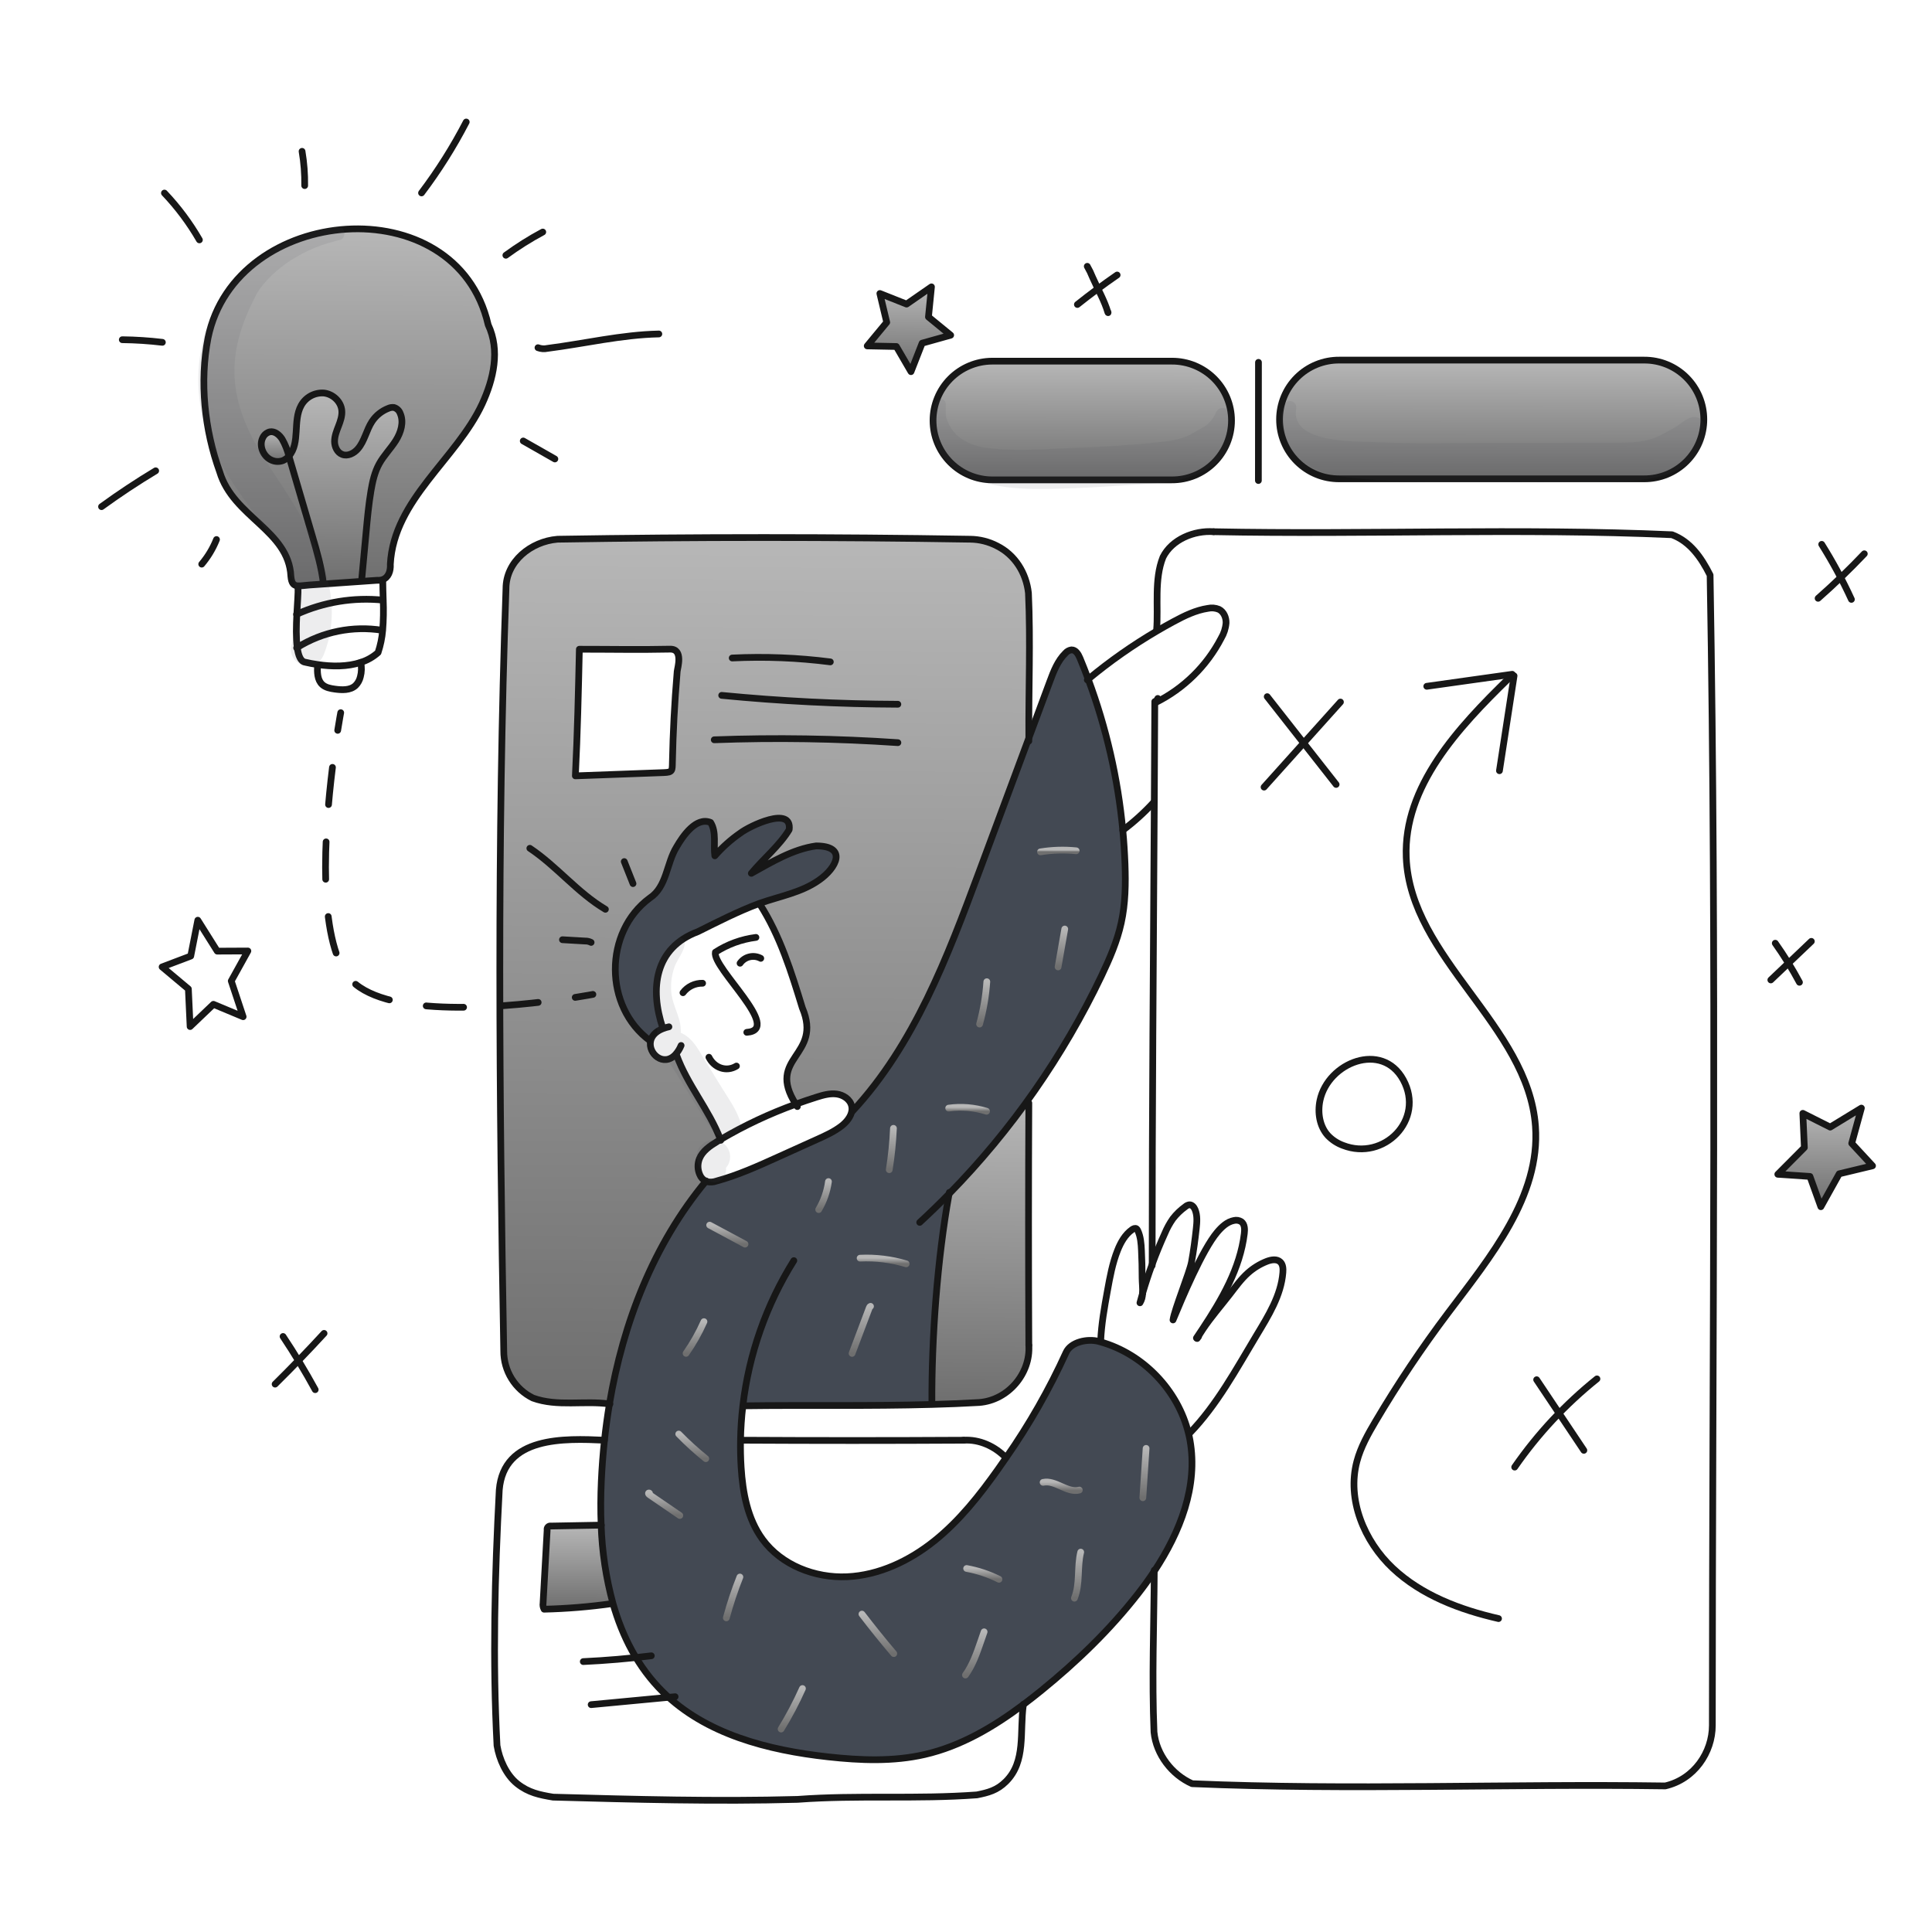 <svg width="960" height="960" viewBox="0 0 960 960" fill="none" xmlns="http://www.w3.org/2000/svg">
<g clip-path="url(#clip0_38_4061)">
<path d="M816.96 178.936C820.847 178.913 824.701 179.66 828.299 181.132C831.897 182.604 835.168 184.772 837.925 187.513C840.682 190.254 842.87 193.513 844.363 197.102C845.856 200.692 846.624 204.541 846.624 208.429C846.624 212.316 845.856 216.165 844.363 219.755C842.87 223.344 840.682 226.603 837.925 229.344C835.168 232.085 831.897 234.254 828.299 235.726C824.701 237.198 820.847 237.944 816.96 237.921H665.465C661.577 237.944 657.723 237.198 654.125 235.726C650.527 234.254 647.256 232.085 644.499 229.344C641.742 226.603 639.554 223.344 638.061 219.755C636.568 216.165 635.8 212.316 635.8 208.429C635.8 204.541 636.568 200.692 638.061 197.102C639.554 193.513 641.742 190.254 644.499 187.513C647.256 184.772 650.527 182.604 654.125 181.132C657.723 179.66 661.577 178.913 665.465 178.936H816.96Z" fill="url(#paint0_linear_38_4061)"/>
<path d="M582.268 179.46C586.156 179.438 590.009 180.184 593.607 181.656C597.205 183.128 600.477 185.297 603.234 188.038C605.991 190.779 608.179 194.037 609.672 197.627C611.164 201.216 611.933 205.065 611.933 208.953C611.933 212.84 611.164 216.69 609.672 220.279C608.179 223.869 605.991 227.127 603.234 229.868C600.477 232.609 597.205 234.778 593.607 236.25C590.009 237.722 586.156 238.468 582.268 238.445H492.944C485.152 238.4 477.695 235.273 472.201 229.747C466.707 224.221 463.623 216.745 463.623 208.953C463.623 201.161 466.707 193.685 472.201 188.159C477.695 182.633 485.152 179.506 492.944 179.46H582.268Z" fill="url(#paint1_linear_38_4061)"/>
<path d="M540.731 337.484C549.718 361.649 555.495 386.889 557.912 412.558C558.446 418.129 558.803 423.722 559.012 429.315C559.368 439.12 559.235 449.036 557.118 458.615C555.112 467.751 551.357 476.409 547.335 484.854C528.22 524.892 502.631 561.502 471.6 593.211C465.751 625.511 462.887 664.831 463.054 697.554L463.065 697.866C431.891 698.746 400.705 698.122 369.485 698.546L369.129 698.501C368.462 704.195 368.076 709.907 367.97 715.637C367.892 720.127 367.992 724.614 368.27 729.097C369.061 741.687 371.445 754.697 378.899 764.873C388.314 777.742 404.96 784.193 420.882 783.48C436.804 782.767 451.945 775.547 464.382 765.58C476.819 755.613 486.811 742.929 496.036 729.926C497.351 728.077 498.643 726.226 499.913 724.355C511.421 707.875 521.398 690.376 529.718 672.078C532.069 666.819 540.347 665.059 545.918 666.529C546.23 666.607 546.531 666.696 546.831 666.786C568.09 672.735 585.431 690.886 590.585 712.311C590.875 713.425 591.109 714.55 591.31 715.687C595.365 738.438 586.496 761.168 573.55 780.744C570.95 784.655 568.213 788.444 565.371 792.075C551.422 809.924 535.01 825.768 517.417 840.041C514.498 842.403 511.534 844.731 508.517 846.993C493.654 858.135 477.476 867.672 459.471 871.806C443.816 875.406 427.494 874.736 411.516 872.976C381.667 869.689 350.616 861.756 329.29 840.609C317.045 828.464 309.246 813.245 304.566 796.699C301.119 784.015 299.156 770.973 298.717 757.836C298.417 750.561 298.472 743.296 298.795 736.154C299.107 729.324 299.619 722.472 300.366 715.642C301.012 709.615 301.836 703.606 302.839 697.615C309.647 657.237 324.739 618.308 350.739 586.966C350.873 587.041 351.014 587.101 351.162 587.144C352.794 587.529 354.503 587.424 356.076 586.844C366.627 583.969 376.632 579.444 386.593 574.933C393.133 571.981 399.666 569.029 406.193 566.076C410.371 564.193 414.605 562.265 418.215 559.446C420.621 557.563 422.827 554.889 423.262 552.004L423.696 552.059C454.336 519.035 470.748 475.626 486.447 433.399C494.703 411.193 502.962 388.98 511.226 366.76C514.692 357.412 518.165 348.068 521.644 338.727C523.544 333.613 525.555 328.332 529.466 324.521C530.223 323.641 531.278 323.071 532.429 322.921C534.535 322.865 535.839 325.127 536.652 327.066C538.084 330.513 539.443 333.986 540.731 337.484Z" fill="#434953"/>
<path d="M511.216 548.076C511.027 587.708 511.027 627.833 511.216 668.452C512.141 682.412 500.999 695.783 486.516 696.897C478.705 697.342 470.887 697.665 463.062 697.866L463.051 697.554C462.884 664.831 465.751 625.511 471.597 593.211C485.599 578.91 498.515 563.585 510.237 547.362L511.216 548.076Z" fill="url(#paint2_linear_38_4061)"/>
<path d="M486.437 433.393C470.737 475.62 454.326 519.029 423.686 552.053L423.252 551.998C423.387 551.18 423.361 550.343 423.174 549.535C422.416 546.226 419.04 544.035 415.674 543.608C412.308 543.181 408.933 544.142 405.691 545.168C402.237 546.259 398.813 547.421 395.418 548.655C380.444 525.101 408.9 524.979 398.661 500.767C393.225 483 387.631 464.991 377.6 449.348L377.433 448.869C387.382 445.359 398.156 443.51 406.78 437.46C415.838 431.276 421.164 420.346 405.51 420.335C393.945 421.95 383.427 428.368 373.332 433.961C379.171 426.875 387.438 420.09 392.14 412.261C393.64 400.228 372.43 410.423 367.806 413.988C363.158 417.214 358.924 420.999 355.2 425.259C354.442 420.059 356.135 413.494 353.105 408.68C345.93 405.706 339.3 415.41 336.105 420.97C331.159 429.048 331.359 440.67 322.891 446.217C299.95 463.108 300.039 500.378 323.058 517.168L323.292 517.213C321.877 523.497 329.755 530.371 335.66 523.965L336.16 524.21C341.586 539.184 352.294 551.351 358.009 566.237C357.474 566.549 356.94 566.872 356.409 567.195C352.821 569.367 349.078 571.886 347.529 575.785C346.545 578.302 346.597 581.107 347.674 583.585C348.244 585.05 349.335 586.253 350.738 586.961C324.744 618.303 309.647 657.233 302.838 697.611C290.259 695.828 276.978 699.093 264.8 694.669C260.438 692.516 256.767 689.181 254.206 685.044C251.646 680.907 250.298 676.134 250.316 671.269C248.087 545.369 246.973 418.35 251.43 292.448C251.43 279.078 263.686 269.048 277.056 267.936C345.021 266.822 414.1 266.822 482.065 267.936C486.723 267.985 491.303 269.13 495.435 271.279C504.349 275.735 509.92 284.649 511.035 294.679C512.127 318.69 511.079 342.701 511.224 366.756C502.952 388.972 494.69 411.184 486.437 433.393ZM336.491 333.618C336.635 332.003 339.699 322.398 332.925 322.554C317.917 322.889 302.898 322.588 287.879 322.599C287.411 343.579 286.943 364.559 285.896 385.517C300.536 384.984 315.18 384.445 329.828 383.901C334.228 383.745 334.028 382.965 334.117 378.701C334.184 375.024 334.296 371.347 334.429 367.67C334.696 360.306 335.079 352.953 335.577 345.61C335.855 341.608 336.16 337.611 336.491 333.618Z" fill="url(#paint3_linear_38_4061)"/>
<path d="M405.515 420.335C421.169 420.346 415.842 431.276 406.785 437.46C398.161 443.51 387.385 445.36 377.438 448.869C377.349 448.902 377.27 448.925 377.18 448.958C366.729 452.858 356.78 457.972 346.797 462.93C325.282 470.952 322.753 491.275 329.36 510.918L329.428 511.096C325.673 512.555 323.822 514.851 323.287 517.213L323.054 517.168C300.035 500.377 299.945 463.108 322.886 446.217C331.354 440.668 331.155 429.048 336.102 420.97C339.302 415.41 345.929 405.706 353.102 408.68C356.133 413.494 354.439 420.056 355.197 425.259C358.922 420.997 363.158 417.211 367.809 413.984C372.433 410.418 393.647 400.224 392.143 412.257C387.443 420.09 379.173 426.875 373.335 433.957C383.431 428.368 393.95 421.95 405.515 420.335Z" fill="#434953"/>
<path d="M304.558 796.694L304.146 796.816C292.95 798.407 281.67 799.337 270.364 799.602C269.864 798.696 269.683 797.648 269.851 796.627C270.531 784.494 271.207 772.36 271.879 760.227C271.82 759.962 271.828 759.687 271.903 759.426C271.978 759.165 272.117 758.927 272.308 758.734C272.499 758.541 272.735 758.399 272.995 758.321C273.255 758.243 273.531 758.232 273.796 758.288C282.096 758.143 290.401 757.991 298.709 757.831C299.148 770.968 301.111 784.01 304.558 796.694V796.694Z" fill="url(#paint4_linear_38_4061)"/>
<path d="M242.576 161.4C248.576 174.169 245.228 188.408 239.576 200.686C226.785 228.206 195.688 248.117 193.95 280.339C194.173 283.804 192.981 286.991 190.106 288.016C189.258 288.303 188.359 288.412 187.466 288.339L179.778 288.874L179.722 288.027C180.456 280.15 181.187 272.273 181.917 264.395C182.552 257.521 183.187 250.635 184.335 243.827C185.126 239.215 186.162 234.568 188.424 230.468C190.724 226.312 194.151 222.903 196.68 218.892C199.209 214.881 200.78 209.745 198.853 205.41C198.606 204.708 198.193 204.075 197.65 203.565C197.107 203.055 196.45 202.683 195.733 202.48C194.786 202.364 193.825 202.515 192.959 202.915C189.671 204.184 186.854 206.437 184.892 209.366C182.029 213.678 181.182 219.204 177.772 223.092C175.867 225.276 172.781 226.847 170.062 225.811C167.578 224.875 166.252 222.011 166.241 219.349C166.23 216.687 167.266 214.157 168.213 211.672C169.16 209.187 170.085 206.58 169.828 203.928C169.405 199.438 165.338 195.717 160.848 195.282C158.592 195.141 156.343 195.644 154.362 196.733C152.382 197.823 150.752 199.452 149.662 201.433C145.372 209.109 149.327 220.062 143.556 226.633C142.83 223.674 141.693 220.832 140.18 218.187C138.821 216.059 136.514 214.098 134.03 214.587C133.281 214.781 132.584 215.139 131.988 215.634C131.393 216.129 130.915 216.749 130.587 217.451C128.515 221.462 130.81 226.921 134.966 228.67C136.736 229.455 138.741 229.523 140.559 228.86C141.676 228.392 142.668 227.671 143.459 226.754C143.492 226.71 143.526 226.676 143.559 226.632C143.57 226.676 143.581 226.71 143.592 226.754C147.459 239.954 151.333 253.165 155.213 266.386C157.513 274.218 159.804 282.086 160.713 290.186V290.198C158.407 290.354 156.101 290.521 153.794 290.677C151.41 290.844 149.516 291.189 148.079 291.111C145.995 291 144.859 290.019 144.535 286.343C143.444 263.558 115.868 256.95 109.16 234.443C101.606 213.563 99.099 189.731 103.366 167.904C116.919 101.579 226.788 92.331 242.576 161.4Z" fill="url(#paint5_linear_38_4061)"/>
<path d="M198.856 205.409C200.783 209.743 199.201 214.88 196.683 218.891C194.165 222.902 190.722 226.311 188.427 230.467C186.165 234.567 185.127 239.214 184.338 243.826C183.19 250.634 182.555 257.52 181.92 264.394C181.187 272.271 180.455 280.149 179.725 288.026L179.781 288.873C173.431 289.318 167.076 289.759 160.717 290.198V290.187C159.804 282.087 157.509 274.221 155.217 266.387C151.341 253.173 147.467 239.963 143.596 226.756C143.585 226.711 143.574 226.678 143.563 226.633C149.334 220.06 145.379 209.107 149.669 201.433C150.759 199.452 152.389 197.822 154.369 196.733C156.35 195.644 158.6 195.141 160.855 195.282C165.345 195.717 169.412 199.438 169.835 203.928C170.092 206.58 169.178 209.187 168.22 211.672C167.262 214.157 166.237 216.697 166.248 219.349C166.259 222.001 167.585 224.875 170.069 225.811C172.788 226.847 175.874 225.276 177.779 223.092C181.189 219.204 182.036 213.677 184.899 209.366C186.861 206.437 189.678 204.184 192.966 202.915C193.833 202.515 194.793 202.364 195.74 202.48C196.456 202.684 197.113 203.056 197.655 203.566C198.197 204.075 198.609 204.707 198.856 205.409V205.409Z" fill="url(#paint6_linear_38_4061)"/>
<path d="M143.559 226.635C143.526 226.68 143.492 226.713 143.459 226.758C142.668 227.674 141.676 228.395 140.559 228.864C138.741 229.527 136.736 229.459 134.966 228.674C130.81 226.925 128.515 221.466 130.587 217.455C130.915 216.753 131.393 216.132 131.988 215.637C132.584 215.142 133.281 214.785 134.03 214.591C136.514 214.101 138.821 216.062 140.18 218.191C141.694 220.834 142.831 223.676 143.559 226.635V226.635Z" fill="url(#paint7_linear_38_4061)"/>
<path d="M371.075 512.957C389.202 511.675 353.805 480.935 355.465 473.147C361.545 469.21 368.435 466.697 375.621 465.793" stroke="#171717" stroke-width="3.343" stroke-linecap="round" stroke-linejoin="round"/>
<path d="M339.365 493.28C340.502 491.777 341.98 490.565 343.677 489.746C345.374 488.926 347.241 488.522 349.125 488.567" stroke="#171717" stroke-width="3.343" stroke-linecap="round" stroke-linejoin="round"/>
<path d="M367.732 478.629C368.854 477.034 370.521 475.906 372.418 475.458C374.316 475.01 376.312 475.274 378.027 476.2" stroke="#171717" stroke-width="3.343" stroke-linecap="round" stroke-linejoin="round"/>
<path d="M365.938 529.714C360.902 532.8 354.874 530.605 352.256 525.335" stroke="#171717" stroke-width="3.343" stroke-linecap="round" stroke-linejoin="round"/>
<path d="M332.379 510.216C331.374 510.434 330.387 510.728 329.427 511.096C325.672 512.555 323.822 514.851 323.287 517.213C321.872 523.497 329.75 530.371 335.655 523.965C336.829 522.639 337.771 521.125 338.44 519.486" stroke="#171717" stroke-width="3.343" stroke-linecap="round" stroke-linejoin="round"/>
<path d="M396.201 549.848C395.923 549.448 395.667 549.048 395.422 548.656C380.447 525.102 408.903 524.98 398.664 500.768C393.226 483.001 387.632 464.992 377.601 449.349" stroke="#171717" stroke-width="3.343" stroke-linecap="round" stroke-linejoin="round"/>
<path d="M323.054 517.168C300.036 500.378 299.946 463.108 322.887 446.217C331.355 440.669 331.155 429.048 336.102 420.97C339.302 415.41 345.929 405.706 353.102 408.68C356.133 413.494 354.439 420.056 355.197 425.259C358.922 420.997 363.158 417.21 367.809 413.984C372.433 410.419 393.647 400.224 392.143 412.257C387.443 420.09 379.174 426.875 373.335 433.957C383.43 428.364 393.948 421.946 405.513 420.331C421.167 420.342 415.841 431.272 406.783 437.456C398.159 443.506 387.383 445.356 377.436 448.865C377.347 448.898 377.269 448.921 377.179 448.954C366.728 452.854 356.779 457.968 346.796 462.926C325.281 470.948 322.752 491.271 329.359 510.914" stroke="#171717" stroke-width="3.343" stroke-linecap="round" stroke-linejoin="round"/>
<path d="M358.15 566.6C358.106 566.478 358.061 566.355 358.005 566.233C352.29 551.347 341.582 539.18 336.156 524.206" stroke="#171717" stroke-width="3.343" stroke-linecap="round" stroke-linejoin="round"/>
<path d="M358.005 566.237C357.471 566.549 356.936 566.872 356.405 567.195C352.817 569.368 349.074 571.886 347.525 575.785C346.54 578.302 346.592 581.106 347.67 583.585C348.24 585.049 349.331 586.252 350.734 586.961C350.868 587.036 351.009 587.096 351.157 587.139C352.789 587.523 354.498 587.419 356.071 586.839C366.622 583.964 376.627 579.439 386.588 574.928C393.128 571.976 399.661 569.023 406.188 566.071C410.366 564.188 414.6 562.26 418.21 559.441C420.616 557.558 422.822 554.884 423.257 551.998C423.391 551.18 423.365 550.344 423.179 549.536C422.421 546.227 419.045 544.036 415.679 543.609C412.313 543.182 408.939 544.143 405.696 545.169C402.242 546.26 398.818 547.422 395.424 548.656C382.431 553.339 369.903 559.224 358.005 566.237V566.237Z" stroke="#171717" stroke-width="3.343" stroke-linecap="round" stroke-linejoin="round"/>
<path d="M350.863 586.793L350.73 586.961C324.736 618.302 309.639 657.232 302.83 697.61C301.83 703.593 301.006 709.602 300.357 715.637C299.61 722.467 299.098 729.319 298.786 736.149C298.463 743.291 298.407 750.556 298.708 757.831C299.147 770.968 301.11 784.01 304.557 796.694C309.237 813.239 317.036 828.459 329.281 840.604C350.606 861.751 381.658 869.684 411.507 872.971C427.485 874.731 443.807 875.4 459.462 871.801C477.462 867.667 493.645 858.13 508.508 846.988C511.527 844.726 514.491 842.398 517.408 840.035C535.001 825.763 551.413 809.919 565.362 792.07C568.204 788.438 570.945 784.65 573.541 780.739C586.487 761.163 595.356 738.433 591.301 715.682C591.101 714.545 590.866 713.42 590.576 712.306C585.418 690.88 568.076 672.73 546.822 666.78C546.522 666.691 546.222 666.602 545.909 666.524C540.338 665.053 532.06 666.814 529.709 672.073C521.389 690.371 511.413 707.87 499.904 724.35C498.634 726.222 497.342 728.071 496.027 729.921C486.802 742.921 476.807 755.592 464.373 765.575C451.939 775.558 436.808 782.755 420.873 783.475C404.938 784.195 388.306 777.737 378.891 764.868C371.437 754.695 369.053 741.682 368.262 729.091C367.984 724.612 367.884 720.125 367.962 715.632C368.062 709.905 368.449 704.193 369.121 698.496C372.118 672.882 380.772 648.254 394.457 626.396" stroke="#171717" stroke-width="3.343" stroke-linecap="round" stroke-linejoin="round"/>
<path d="M423.687 552.053C454.327 519.029 470.739 475.62 486.438 433.393C494.694 411.187 502.953 388.974 511.217 366.754C514.683 357.406 518.156 348.062 521.634 338.721C523.534 333.607 525.546 328.326 529.457 324.515C530.213 323.635 531.269 323.065 532.42 322.915C534.526 322.859 535.83 325.121 536.643 327.06C538.079 330.514 539.442 333.99 540.732 337.488C549.719 361.653 555.495 386.893 557.913 412.562C558.447 418.133 558.804 423.726 559.013 429.319C559.369 439.124 559.234 449.04 557.118 458.619C555.112 467.755 551.358 476.412 547.336 484.858C528.22 524.894 502.632 561.503 471.601 593.211C466.867 598.058 461.998 602.786 456.994 607.395" stroke="#171717" stroke-width="3.343" stroke-linecap="round" stroke-linejoin="round"/>
<path d="M471.73 592.487C471.685 592.732 471.641 592.966 471.596 593.211C465.747 625.511 462.883 664.831 463.05 697.554" stroke="#171717" stroke-width="3.343" stroke-linecap="round" stroke-linejoin="round"/>
<path d="M540.285 337.852C540.43 337.729 540.585 337.607 540.731 337.484C551.466 328.567 562.909 320.541 574.948 313.484C577.666 311.879 580.414 310.33 583.192 308.838C588.563 305.938 594.156 303.211 600.184 302.297C602.024 301.893 603.942 302.061 605.684 302.777C608.09 303.969 609.294 306.843 609.227 309.517C609.004 312.198 608.173 314.793 606.798 317.105C599.596 330.946 588.189 342.145 574.219 349.093L575.289 347.054" stroke="#171717" stroke-width="3.343" stroke-linecap="round" stroke-linejoin="round"/>
<path d="M574.714 313.084C575.649 301.363 573.421 287.992 577.878 276.851C582.335 267.937 593.478 263.48 603.036 264.205" stroke="#171717" stroke-width="3.343" stroke-linecap="round" stroke-linejoin="round"/>
<path d="M572.5 628.865V628.23C572.489 553.33 573.113 474.573 573.559 398.73C573.648 382.016 573.73 365.471 573.804 349.093V348.593" stroke="#171717" stroke-width="3.343" stroke-linecap="round" stroke-linejoin="round"/>
<path d="M603.036 264.205C679.268 265.705 755.036 262.366 830.797 265.705C839.71 269.047 845.281 276.847 849.738 285.76C853.08 476.285 850.852 666.81 850.852 857.335C850.852 870.705 841.939 884.075 827.452 887.418C749.46 886.303 670.352 889.646 592.36 886.303C582.332 881.847 574.533 871.819 573.419 860.677C572.319 834.104 573.408 807.531 573.542 780.735V780.222" stroke="#171717" stroke-width="3.343" stroke-linecap="round" stroke-linejoin="round"/>
<path d="M511.216 548.076C511.027 587.708 511.027 627.833 511.216 668.452" stroke="#171717" stroke-width="3.343" stroke-linecap="round" stroke-linejoin="round"/>
<path d="M303.077 697.643L302.832 697.61C290.253 695.827 276.972 699.092 264.794 694.668C260.431 692.515 256.76 689.18 254.2 685.043C251.639 680.906 250.291 676.133 250.31 671.268C248.081 545.368 246.967 418.349 251.424 292.447C251.424 279.077 263.68 269.047 277.05 267.935C345.015 266.821 414.094 266.821 482.059 267.935C486.716 267.984 491.296 269.129 495.429 271.278C504.343 275.734 509.914 284.648 511.029 294.678C512.121 318.689 511.073 342.7 511.218 366.755V368.255" stroke="#171717" stroke-width="3.343" stroke-linecap="round" stroke-linejoin="round"/>
<path d="M511.216 668.452C512.141 682.412 500.999 695.783 486.516 696.897C478.706 697.342 470.888 697.665 463.062 697.866C431.888 698.746 400.702 698.122 369.482 698.546" stroke="#171717" stroke-width="3.343" stroke-linecap="round" stroke-linejoin="round"/>
<path d="M368.167 715.637C405.18 715.837 441.948 715.837 478.872 715.637" stroke="#171717" stroke-width="3.343" stroke-linecap="round" stroke-linejoin="round"/>
<path d="M508.531 846.843C508.52 846.888 508.52 846.943 508.509 846.988C506.593 860.782 509.879 875.199 499.885 885.188C495.428 889.645 490.972 890.759 485.401 891.873C455.318 894.102 426.349 891.873 396.266 894.102C356.156 895.216 314.931 894.102 274.821 892.988C268.136 891.873 262.565 890.759 256.994 886.302C251.423 881.845 248.08 874.046 246.966 867.361C244.738 825.023 245.852 782.684 248.08 740.345C250.309 713.604 280.392 714.719 300.324 715.632" stroke="#171717" stroke-width="3.343" stroke-linecap="round" stroke-linejoin="round"/>
<path d="M478.872 715.637C486.672 715.114 494.392 718.701 499.751 724.237" stroke="#171717" stroke-width="3.343" stroke-linecap="round" stroke-linejoin="round"/>
<path d="M816.96 237.921H665.465C661.577 237.944 657.723 237.198 654.125 235.726C650.527 234.254 647.256 232.085 644.499 229.344C641.742 226.603 639.554 223.344 638.061 219.755C636.568 216.165 635.8 212.316 635.8 208.429C635.8 204.541 636.568 200.692 638.061 197.102C639.554 193.513 641.742 190.254 644.499 187.513C647.256 184.772 650.527 182.604 654.125 181.132C657.723 179.66 661.577 178.913 665.465 178.936H816.96C820.847 178.913 824.701 179.66 828.299 181.132C831.897 182.604 835.168 184.772 837.925 187.513C840.682 190.254 842.87 193.513 844.363 197.102C845.856 200.692 846.624 204.541 846.624 208.429C846.624 212.316 845.856 216.165 844.363 219.755C842.87 223.344 840.682 226.603 837.925 229.344C835.168 232.085 831.897 234.254 828.299 235.726C824.701 237.198 820.847 237.944 816.96 237.921V237.921Z" stroke="#171717" stroke-width="3.343" stroke-linecap="round" stroke-linejoin="round"/>
<path d="M582.268 238.445H492.944C485.152 238.4 477.695 235.273 472.201 229.747C466.707 224.221 463.623 216.745 463.623 208.953C463.623 201.161 466.707 193.685 472.201 188.159C477.695 182.633 485.152 179.506 492.944 179.46H582.268C586.156 179.438 590.009 180.184 593.607 181.656C597.205 183.128 600.477 185.297 603.234 188.038C605.991 190.779 608.179 194.037 609.672 197.627C611.164 201.216 611.933 205.065 611.933 208.953C611.933 212.84 611.164 216.69 609.672 220.279C608.179 223.869 605.991 227.127 603.234 229.868C600.477 232.609 597.205 234.778 593.607 236.25C590.009 237.722 586.156 238.468 582.268 238.445V238.445Z" stroke="#171717" stroke-width="3.343" stroke-linecap="round" stroke-linejoin="round"/>
<path d="M567.716 642.759C569.143 637.856 570.736 633.013 572.496 628.23C574.412 622.993 576.526 617.835 578.836 612.754C579.893 610.233 581.215 607.831 582.78 605.59C584.552 603.295 586.65 601.272 589.008 599.584C589.564 599.078 590.262 598.756 591.008 598.659C592.334 598.604 593.325 599.852 593.827 601.066C595.041 604.03 594.751 607.361 594.406 610.537C593.793 616.096 593.069 621.637 592.055 627.127C591.108 632.252 583.543 650.736 582.863 655.873C587.242 645.299 597.381 621.088 604.846 612.264C607.074 609.634 609.759 607.094 613.135 606.459C613.755 606.306 614.399 606.28 615.029 606.383C615.66 606.486 616.262 606.716 616.801 607.059C618.528 608.329 618.55 610.859 618.283 612.987C616.177 630.268 607.163 645.732 597.503 660.351C596.512 661.851 595.503 663.359 594.495 664.851" stroke="#171717" stroke-width="3.343" stroke-linecap="round" stroke-linejoin="round"/>
<path d="M567.717 642.759C567.726 644.381 567.283 645.975 566.436 647.359C566.848 645.823 567.272 644.285 567.717 642.759Z" stroke="#171717" stroke-width="3.343" stroke-linecap="round" stroke-linejoin="round"/>
<path d="M546.915 666.48C547.26 658.012 548.775 649.644 550.291 641.31C551.516 634.536 552.764 627.71 555.305 621.3C556.875 617.333 559.07 613.422 562.558 610.971C563.182 610.525 564.029 610.135 564.675 610.536C564.972 610.765 565.203 611.07 565.343 611.417C566.781 614.481 567.026 617.946 567.182 621.311C567.405 625.869 567.512 630.429 567.505 634.993C567.505 637.076 567.873 640.073 567.717 642.759" stroke="#171717" stroke-width="3.343" stroke-linecap="round" stroke-linejoin="round"/>
<path d="M591.092 712.183C604.741 698.067 614.155 680.529 624.272 663.705C630.189 653.878 636.562 643.728 637.453 632.285C637.598 630.458 637.509 628.408 636.216 627.116C634.489 625.4 631.604 625.916 629.342 626.816C625.957 628.158 622.834 630.085 620.116 632.509C616.674 635.584 613.966 639.384 611.147 643.027C606.657 648.832 601.777 654.392 597.699 660.486C596.699 661.986 595.749 663.517 594.858 665.099C595.103 664.776 595.337 664.453 595.582 664.13" stroke="#171717" stroke-width="3.343" stroke-linecap="round" stroke-linejoin="round"/>
<path d="M557.9 412.569L557.911 412.558C563.423 408.43 568.541 403.801 573.2 398.731" stroke="#171717" stroke-width="3.343" stroke-linecap="round" stroke-linejoin="round"/>
<path d="M148.083 292.115C148.216 294.432 147.793 299.524 147.492 305.195C147.202 310.833 147.046 317.05 147.692 321.73C148.249 325.83 149.43 328.749 151.669 329.05C153.619 329.507 155.691 329.908 157.831 330.209C164.861 331.256 172.605 331.345 179.245 329.139C182.432 328.14 185.368 326.473 187.858 324.248C189.052 320.667 189.819 316.957 190.142 313.195C190.542 308.206 190.635 303.196 190.42 298.195C190.331 294.819 190.198 291.466 190.186 288.195" stroke="#171717" stroke-width="3.343" stroke-linecap="round" stroke-linejoin="round"/>
<path d="M179.781 288.873L187.469 288.338C188.362 288.411 189.26 288.301 190.109 288.015C192.984 286.99 194.176 283.803 193.953 280.338C195.691 248.116 226.788 228.205 239.579 200.685C245.228 188.407 248.571 174.168 242.579 161.399C226.791 92.331 116.922 101.579 103.373 167.906C99.106 189.733 101.613 213.565 109.167 234.445C115.875 256.951 143.451 263.558 144.542 286.345C144.866 290.022 146.002 291.003 148.086 291.114C149.523 291.192 151.417 290.847 153.801 290.68C156.108 290.524 158.414 290.356 160.72 290.2C167.069 289.753 173.423 289.311 179.781 288.873Z" stroke="#171717" stroke-width="3.343" stroke-linecap="round" stroke-linejoin="round"/>
<path d="M157.776 330.577C157.609 333.977 157.631 337.864 160.149 340.159C161.787 341.652 164.104 342.087 166.299 342.399C169.899 342.899 174.01 343.099 176.661 340.638C177.856 339.44 178.69 337.931 179.068 336.282C179.695 333.949 179.756 331.501 179.246 329.14" stroke="#171717" stroke-width="3.343" stroke-linecap="round" stroke-linejoin="round"/>
<path d="M147.348 305.262C147.393 305.24 147.448 305.218 147.493 305.195C160.914 299.127 175.701 296.712 190.356 298.195" stroke="#171717" stroke-width="3.343" stroke-linecap="round" stroke-linejoin="round"/>
<path d="M147.4 321.908C147.5 321.852 147.589 321.787 147.69 321.731C160.29 313.878 175.302 310.843 189.962 313.184" stroke="#171717" stroke-width="3.343" stroke-linecap="round" stroke-linejoin="round"/>
<path d="M143.56 226.634C149.331 220.061 145.376 209.108 149.666 201.434C150.755 199.453 152.385 197.824 154.365 196.734C156.346 195.645 158.596 195.142 160.852 195.283C165.342 195.718 169.409 199.439 169.832 203.929C170.089 206.581 169.175 209.188 168.217 211.673C167.259 214.158 166.234 216.698 166.245 219.35C166.256 222.002 167.582 224.876 170.066 225.812C172.785 226.848 175.871 225.277 177.776 223.093C181.186 219.205 182.033 213.679 184.896 209.367C186.857 206.438 189.674 204.185 192.963 202.916C193.829 202.515 194.789 202.365 195.737 202.481C196.453 202.684 197.11 203.056 197.653 203.566C198.196 204.076 198.609 204.709 198.857 205.411C200.784 209.745 199.202 214.882 196.684 218.893C194.166 222.904 190.723 226.313 188.428 230.469C186.166 234.569 185.128 239.216 184.339 243.828C183.191 250.636 182.556 257.522 181.921 264.396C181.187 272.273 180.456 280.151 179.726 288.028" stroke="#171717" stroke-width="3.343" stroke-linecap="round" stroke-linejoin="round"/>
<path d="M143.559 226.634C142.832 223.676 141.696 220.834 140.183 218.189C138.824 216.061 136.517 214.1 134.033 214.589C133.284 214.784 132.586 215.141 131.991 215.636C131.396 216.131 130.918 216.752 130.59 217.453C128.518 221.464 130.813 226.923 134.969 228.672C136.739 229.457 138.744 229.525 140.562 228.862C141.678 228.394 142.671 227.673 143.462 226.756C143.492 226.712 143.526 226.679 143.559 226.634Z" stroke="#171717" stroke-width="3.343" stroke-linecap="round" stroke-linejoin="round"/>
<path d="M160.717 290.187C159.804 282.087 157.509 274.221 155.217 266.387C151.341 253.173 147.467 239.962 143.596 226.756C143.585 226.711 143.574 226.678 143.563 226.633" stroke="#171717" stroke-width="3.343" stroke-linecap="round" stroke-linejoin="round"/>
<path d="M625.331 180.051C625.32 199.627 625.305 219.199 625.286 238.768" stroke="#171717" stroke-width="3.343" stroke-linecap="round" stroke-linejoin="round"/>
<path d="M332.925 322.555C317.917 322.89 302.898 322.589 287.879 322.6C287.411 343.58 286.943 364.56 285.896 385.518C300.536 384.984 315.18 384.446 329.828 383.902C334.228 383.746 334.028 382.966 334.117 378.702C334.184 375.025 334.296 371.348 334.429 367.671C334.696 360.307 335.079 352.953 335.577 345.611C335.855 341.611 336.16 337.614 336.491 333.622C336.635 332.001 339.7 322.401 332.925 322.555Z" stroke="#171717" stroke-width="3.343" stroke-linecap="round" stroke-linejoin="round"/>
<path d="M304.146 796.816C292.95 798.407 281.67 799.337 270.364 799.602C269.864 798.696 269.683 797.648 269.851 796.627C270.531 784.494 271.207 772.36 271.879 760.227C271.82 759.962 271.828 759.687 271.903 759.426C271.978 759.165 272.117 758.927 272.308 758.734C272.499 758.541 272.735 758.399 272.995 758.321C273.255 758.243 273.531 758.232 273.796 758.288C282.096 758.143 290.401 757.991 298.709 757.831H298.809" stroke="#171717" stroke-width="3.343" stroke-linecap="round" stroke-linejoin="round"/>
<path d="M169.3 354.12C169.3 354.12 168.684 357.381 167.8 362.903" stroke="#171717" stroke-width="3.343" stroke-linecap="round" stroke-linejoin="round"/>
<path d="M165.2 381.3C161.169 413.757 157.641 466.11 173.231 485.6C189.356 505.756 246.942 500.963 276.631 496.951" stroke="#171717" stroke-width="3.343" stroke-linecap="round" stroke-linejoin="round" stroke-dasharray="18.58 18.58"/>
<path d="M285.825 495.6C291.325 494.738 294.608 494.111 294.608 494.111" stroke="#171717" stroke-width="3.343" stroke-linecap="round" stroke-linejoin="round"/>
<path d="M107.578 268.089C105.805 272.534 103.325 276.664 100.233 280.318" stroke="#171717" stroke-width="3.343" stroke-linecap="round" stroke-linejoin="round"/>
<path d="M77.363 233.933C68.139 239.481 59.168 245.423 50.449 251.759" stroke="#171717" stroke-width="3.343" stroke-linecap="round" stroke-linejoin="round"/>
<path d="M80.684 170.1C74.071 169.312 67.42 168.878 60.761 168.8" stroke="#171717" stroke-width="3.343" stroke-linecap="round" stroke-linejoin="round"/>
<path d="M99.085 119.2C94.227 110.785 88.394 102.972 81.705 95.924" stroke="#171717" stroke-width="3.343" stroke-linecap="round" stroke-linejoin="round"/>
<path d="M260 219.118L275.712 228.063" stroke="#171717" stroke-width="3.343" stroke-linecap="round" stroke-linejoin="round"/>
<path d="M267.315 172.768C268.822 173.338 270.463 173.456 272.035 173.105C290.502 170.748 308.767 166.344 327.379 165.945" stroke="#171717" stroke-width="3.343" stroke-linecap="round" stroke-linejoin="round"/>
<path d="M251.36 126.84C257.194 122.562 263.323 118.702 269.7 115.288" stroke="#171717" stroke-width="3.343" stroke-linecap="round" stroke-linejoin="round"/>
<path d="M209.455 95.865C217.842 84.764 225.273 72.972 231.671 60.617" stroke="#171717" stroke-width="3.343" stroke-linecap="round" stroke-linejoin="round"/>
<path d="M151.4 92.225C151.485 86.52 151.047 80.819 150.092 75.193" stroke="#171717" stroke-width="3.343" stroke-linecap="round" stroke-linejoin="round"/>
<path d="M289.827 825.633C301.129 825.104 312.399 824.144 323.636 822.751" stroke="#171717" stroke-width="3.343" stroke-linecap="round" stroke-linejoin="round"/>
<path d="M293.743 847.031L335.462 843.085" stroke="#171717" stroke-width="3.343" stroke-linecap="round" stroke-linejoin="round"/>
<path d="M363.824 326.958C380.104 326.172 396.422 326.817 412.589 328.885" stroke="#171717" stroke-width="3.343" stroke-linecap="round" stroke-linejoin="round"/>
<path d="M358.601 345.526C387.691 348.361 416.871 349.832 446.142 349.939" stroke="#171717" stroke-width="3.343" stroke-linecap="round" stroke-linejoin="round"/>
<path d="M354.9 367.601C385.324 366.482 415.785 366.957 446.158 369.023" stroke="#171717" stroke-width="3.343" stroke-linecap="round" stroke-linejoin="round"/>
<path d="M314.538 439.059L310.188 428.11" stroke="#171717" stroke-width="3.343" stroke-linecap="round" stroke-linejoin="round"/>
<path d="M300.826 451.822C286.957 443.622 276.672 430.457 263.273 421.511" stroke="#171717" stroke-width="3.343" stroke-linecap="round" stroke-linejoin="round"/>
<path d="M293.723 468.282C292.813 467.806 291.796 467.57 290.769 467.596L279.483 466.941" stroke="#171717" stroke-width="3.343" stroke-linecap="round" stroke-linejoin="round"/>
<path d="M744.614 804.265C725.486 799.884 706.38 792.711 692.087 779.265C677.794 765.819 669.18 745.083 674.245 726.124C676.152 718.987 679.831 712.468 683.592 706.111C694.554 687.585 706.539 669.684 719.492 652.491C740.545 624.545 765.475 594.562 762.964 559.664C759.364 509.606 700.735 476.182 698.748 426.035C697.348 390.769 724.51 361.646 749.78 337.006" stroke="#171717" stroke-width="3.343" stroke-linecap="round" stroke-linejoin="round"/>
<path d="M663.92 389.784L629.674 346.162" stroke="#171717" stroke-width="3.343" stroke-linecap="round" stroke-linejoin="round"/>
<path d="M628.101 391.116C640.755 377.023 653.41 362.931 666.065 348.838" stroke="#171717" stroke-width="3.343" stroke-linecap="round" stroke-linejoin="round"/>
<path d="M708.952 341.014L751.414 335.051" stroke="#171717" stroke-width="3.343" stroke-linecap="round" stroke-linejoin="round"/>
<path d="M787.011 720.664C779.19 708.968 771.37 697.272 763.55 685.574" stroke="#171717" stroke-width="3.343" stroke-linecap="round" stroke-linejoin="round"/>
<path d="M745.066 382.97C747.488 367.25 749.911 351.53 752.333 335.81" stroke="#171717" stroke-width="3.343" stroke-linecap="round" stroke-linejoin="round"/>
<path d="M793.519 685.154C777.852 697.726 764.082 712.493 752.635 729" stroke="#171717" stroke-width="3.343" stroke-linecap="round" stroke-linejoin="round"/>
<path d="M655.9 546.75C654.608 552.825 655.656 559.664 659.849 564.25C661.947 566.44 664.519 568.12 667.367 569.16C687.574 577.017 708.135 556.46 697.267 536.54C686.751 517.255 659.893 527.99 655.9 546.75Z" stroke="#171717" stroke-width="3.343" stroke-linecap="round" stroke-linejoin="round"/>
<path d="M550.477 154.879C550.518 155.051 550.729 155.537 550.531 155.308C548.756 149.26 545.446 143.608 542.911 137.832C542.161 135.936 541.273 134.097 540.252 132.332" stroke="#171717" stroke-width="3.343" stroke-linecap="round" stroke-linejoin="round"/>
<path d="M535.348 151.301C541.756 146.185 548.34 141.299 555.098 136.645" stroke="#171717" stroke-width="3.343" stroke-linecap="round" stroke-linejoin="round"/>
<path d="M903.407 297.3C911.386 290.268 919.04 282.889 926.369 275.164" stroke="#171717" stroke-width="3.343" stroke-linecap="round" stroke-linejoin="round"/>
<path d="M919.957 297.832C915.637 288.404 910.706 279.268 905.194 270.482" stroke="#171717" stroke-width="3.343" stroke-linecap="round" stroke-linejoin="round"/>
<path d="M894.139 488.1C890.539 481.382 886.525 474.896 882.118 468.678" stroke="#171717" stroke-width="3.343" stroke-linecap="round" stroke-linejoin="round"/>
<path d="M879.91 486.929L900.049 467.754" stroke="#171717" stroke-width="3.343" stroke-linecap="round" stroke-linejoin="round"/>
<path d="M156.622 690.521C151.689 681.479 146.364 672.667 140.648 664.086" stroke="#171717" stroke-width="3.343" stroke-linecap="round" stroke-linejoin="round"/>
<path d="M136.7 687.765C145.01 679.554 153.12 671.148 161.029 662.547" stroke="#171717" stroke-width="3.343" stroke-linecap="round" stroke-linejoin="round"/>
<path d="M120.81 505.202L106.042 499.037L94.469 510.09L93.601 491.389L80.55 480.454L94.78 475.061L98.286 457.25L107.95 472.617L123.168 472.544L114.91 487.435L120.81 505.202Z" stroke="#171717" stroke-width="3.343" stroke-linecap="round" stroke-linejoin="round"/>
<path d="M920.11 568.12L930.449 579.284L913.892 583.261L904.778 599.618L899.352 584.565L883.375 583.495L896.578 570.227L895.82 553.212L909.413 560.053L924.912 550.605L920.11 568.12Z" fill="url(#paint8_linear_38_4061)"/>
<path d="M472.387 166.547L458.204 170.524L452.666 184.674L445.391 172.173L430.917 171.884L440.611 160.174L437.201 145.834L450.471 151.104L462.839 142.536L461.346 157.5L472.387 166.547Z" fill="url(#paint9_linear_38_4061)"/>
<path d="M452.666 184.674L445.391 172.173L430.917 171.884L440.611 160.174L437.201 145.834L450.471 151.104L462.839 142.536L461.346 157.5L472.387 166.547L458.204 170.524L452.666 184.674Z" stroke="#171717" stroke-width="3.343" stroke-linecap="round" stroke-linejoin="round"/>
<path d="M904.778 599.618L899.352 584.565L883.375 583.495L896.578 570.227L895.82 553.212L909.413 560.053L924.912 550.605L920.11 568.12L930.449 579.284L913.892 583.261L904.778 599.618Z" stroke="#171717" stroke-width="3.343" stroke-linecap="round" stroke-linejoin="round"/>
<path d="M517 423.282C522.87 422.335 528.839 422.157 534.755 422.751" stroke="url(#paint10_linear_38_4061)" stroke-width="3.343" stroke-linecap="round" stroke-linejoin="round"/>
<path d="M525.756 480.468L529.072 461.623" stroke="url(#paint11_linear_38_4061)" stroke-width="3.343" stroke-linecap="round" stroke-linejoin="round"/>
<path d="M486.747 508.861C488.653 501.979 489.859 494.921 490.347 487.797" stroke="url(#paint12_linear_38_4061)" stroke-width="3.343" stroke-linecap="round" stroke-linejoin="round"/>
<path d="M490.221 552.185C484.139 550.282 477.71 549.747 471.396 550.617" stroke="url(#paint13_linear_38_4061)" stroke-width="3.343" stroke-linecap="round" stroke-linejoin="round"/>
<path d="M441.859 581.222C442.951 574.413 443.65 567.546 443.952 560.656" stroke="url(#paint14_linear_38_4061)" stroke-width="3.343" stroke-linecap="round" stroke-linejoin="round"/>
<path d="M450.28 627.994C442.862 625.759 435.118 624.807 427.38 625.178" stroke="url(#paint15_linear_38_4061)" stroke-width="3.343" stroke-linecap="round" stroke-linejoin="round"/>
<path d="M423.387 672.505C426.231 664.972 429.075 657.439 431.921 649.906C432.046 649.575 432.215 649.205 432.556 649.105" stroke="url(#paint16_linear_38_4061)" stroke-width="3.343" stroke-linecap="round" stroke-linejoin="round"/>
<path d="M406.8 601.044C409.333 596.771 410.986 592.034 411.662 587.112" stroke="url(#paint17_linear_38_4061)" stroke-width="3.343" stroke-linecap="round" stroke-linejoin="round"/>
<path d="M370.2 618.206C364.34 615.06 358.479 611.913 352.617 608.766" stroke="url(#paint18_linear_38_4061)" stroke-width="3.343" stroke-linecap="round" stroke-linejoin="round"/>
<path d="M340.9 672.486C344.364 667.524 347.344 662.242 349.8 656.712" stroke="url(#paint19_linear_38_4061)" stroke-width="3.343" stroke-linecap="round" stroke-linejoin="round"/>
<path d="M350.718 724.807C345.989 721.001 341.495 716.913 337.26 712.565" stroke="url(#paint20_linear_38_4061)" stroke-width="3.343" stroke-linecap="round" stroke-linejoin="round"/>
<path d="M337.801 753.037L322.685 742.7C322.436 742.53 322.154 742.278 322.231 741.986C322.308 741.694 322.905 741.9 322.687 742.107" stroke="url(#paint21_linear_38_4061)" stroke-width="3.343" stroke-linecap="round" stroke-linejoin="round"/>
<path d="M360.906 803.909C362.765 797.019 365.018 790.241 367.654 783.609" stroke="url(#paint22_linear_38_4061)" stroke-width="3.343" stroke-linecap="round" stroke-linejoin="round"/>
<path d="M388.124 859.155C392.096 852.682 395.642 845.958 398.742 839.024" stroke="url(#paint23_linear_38_4061)" stroke-width="3.343" stroke-linecap="round" stroke-linejoin="round"/>
<path d="M444.118 821.672C438.678 815.26 433.402 808.714 428.289 802.032" stroke="url(#paint24_linear_38_4061)" stroke-width="3.343" stroke-linecap="round" stroke-linejoin="round"/>
<path d="M479.716 832.318C483.246 827.429 485.265 821.638 487.238 815.939C487.826 814.238 488.415 812.538 489.005 810.839" stroke="url(#paint25_linear_38_4061)" stroke-width="3.343" stroke-linecap="round" stroke-linejoin="round"/>
<path d="M496.393 784.747C491.313 782.202 485.898 780.393 480.309 779.375" stroke="url(#paint26_linear_38_4061)" stroke-width="3.343" stroke-linecap="round" stroke-linejoin="round"/>
<path d="M536.316 740.408C530.26 741.98 524.427 735.249 518.316 736.583" stroke="url(#paint27_linear_38_4061)" stroke-width="3.343" stroke-linecap="round" stroke-linejoin="round"/>
<path d="M533.863 794.128C536.769 786.962 535.142 778.74 537.005 771.235" stroke="url(#paint28_linear_38_4061)" stroke-width="3.343" stroke-linecap="round" stroke-linejoin="round"/>
<path d="M567.87 744.226C568.411 736.046 568.951 727.867 569.492 719.687" stroke="url(#paint29_linear_38_4061)" stroke-width="3.343" stroke-linecap="round" stroke-linejoin="round"/>
<g opacity="0.1">
<path d="M167.851 112.668C152.63 114.586 137.896 120.552 126.269 130.704C113.817 141.578 103.813 154.949 100.369 171.429C96.539 189.06 98.685 207.465 106.469 223.743C113.769 239.491 125.092 252.474 134.518 266.878C144.054 281.451 153.884 301.119 145.575 318.502C140.34 329.453 156.537 336.461 161 325C173.658 292.474 152.712 260.174 135.337 234.09C126.469 220.776 118.874 207.481 116.886 191.324C114.935 175.477 119.969 160.471 127.231 146.64C130.702 140.032 138.32 133.257 144.555 129.313C151.969 124.575 160.162 121.183 168.755 119.293C172.41 118.516 171.667 112.184 167.855 112.664L167.851 112.668Z" fill="#434953"/>
</g>
<g opacity="0.1">
<path d="M465.93 198.936C462.085 203.16 461.666 211.163 463.341 216.428C465.522 223.288 469.82 229.888 475.912 233.837C490.919 243.565 510.359 243.275 527.618 242.792C537.59 242.512 547.55 241.921 557.502 241.247C566.467 240.639 575.634 240.423 584.473 238.696C592.753 237.078 601.628 233.566 607.39 227.122C612.007 221.958 613.564 212.179 611.677 205.697C610.777 202.609 605.844 201.46 604.309 204.734C603.302 207.224 601.701 209.431 599.646 211.162C598.028 212.422 595.308 213.617 593.323 214.889C588.306 218.103 582.358 219.063 576.531 219.677C561.638 221.248 546.565 222.077 531.605 222.665C517.547 223.218 503.059 224.443 489.075 222.355C483.988 221.596 478.669 219.433 474.975 215.761C473.12 213.796 471.66 211.493 470.675 208.978C469.515 206.124 470.054 203.568 469.927 200.594C469.845 198.673 467.359 197.363 465.927 198.936H465.93Z" fill="#434953"/>
</g>
<g opacity="0.1">
<path d="M637.888 201.533C635.388 207.792 637.128 213.525 639.588 219.485C642.699 227.017 648.282 231.085 655.747 233.946C663.061 236.751 671.493 237.485 679.241 238.153C687.799 238.891 696.402 239.145 704.987 239.292C723.081 239.6 741.193 239.324 759.287 239.278C776.713 239.234 794.512 240.232 811.887 238.814C820.548 238.107 829.779 236.393 837.126 231.43C843.389 227.199 849.884 217.281 846.318 209.752C845.343 207.694 842.627 206.917 840.572 207.414C836.986 208.279 834.636 211.283 831.406 212.875C828.597 214.26 825.969 216.085 823.068 217.262C815.615 220.288 807.143 219.98 799.268 219.998C779.611 220.042 759.955 220.061 740.298 220.056C721.551 220.075 702.73 220.597 683.998 219.716C673.638 219.229 641.274 220.529 644.032 203.228C644.232 202.421 644.11 201.568 643.69 200.85C643.271 200.132 642.587 199.607 641.786 199.385C640.985 199.163 640.129 199.263 639.4 199.664C638.671 200.064 638.128 200.733 637.885 201.528L637.888 201.533Z" fill="#434953"/>
</g>
<g opacity="0.1">
<path d="M337.551 465.9C329.259 466.749 324.651 479.216 323.413 486.251C322.553 490.848 322.537 495.564 323.365 500.168C323.903 503.022 324.965 505.708 325.73 508.499C326.093 509.62 326.356 510.771 326.518 511.939C326.621 512.698 326.605 513.468 326.473 514.223C326.127 515.685 326.72 515.385 328.253 513.323C317.98 517.032 324.37 532.301 334.073 527.123C331.797 526.656 331.324 527.002 332.654 528.161L333.525 529.503C334.593 531.094 335.586 532.75 336.612 534.368L342.786 544.098C346.786 550.408 350.412 557.737 355.662 563.098C360.377 567.912 369.888 563.033 367.45 556.236C365.509 550.824 362.129 546.088 359.121 541.219L350.039 526.519C347.401 522.25 345.023 517.379 340.725 514.535C338.647 513.081 336.19 512.263 333.655 512.182C331.12 512.101 328.616 512.76 326.449 514.079L337.814 520.6C337.931 515.759 338.938 511.96 337.608 507.073C336.3 502.267 333.944 497.814 333.52 492.783C333.198 488.549 333.784 484.295 335.24 480.306C336.651 476.342 340.072 472.874 340.27 468.606C340.268 467.885 339.981 467.195 339.471 466.686C338.962 466.177 338.272 465.889 337.551 465.887V465.9Z" fill="#434953"/>
</g>
<g opacity="0.1">
<path d="M360.732 581.869C360.801 581.283 360.798 580.69 360.722 580.105C360.699 579.742 360.642 579.381 360.553 579.029C360.454 578.557 360.461 578.691 360.574 579.429C360.953 577.884 359.853 580.867 360.025 580.894C360.126 580.683 360.24 580.479 360.365 580.283C360.676 579.793 360.502 579.993 359.844 580.883L356.358 582.914L356.627 582.843C357.906 582.5 359.086 581.858 360.067 580.969C361.048 580.079 361.803 578.969 362.269 577.729C362.736 576.489 362.899 575.156 362.747 573.841C362.595 572.525 362.131 571.265 361.394 570.164C360.658 569.064 359.669 568.155 358.511 567.513C357.352 566.871 356.057 566.515 354.734 566.474C353.41 566.433 352.095 566.708 350.899 567.276C349.703 567.845 348.66 568.69 347.856 569.743C345.221 573.153 345.721 577.543 348.509 580.698L348.673 580.884L346.641 577.398C346.783 578.02 346.975 578.629 347.217 579.22C347.481 579.93 347.783 580.625 348.123 581.302C347.804 580.466 347.768 580.409 348.014 581.129C348.65 583.471 350.164 585.479 352.241 586.736C356.198 589.05 360.351 586.003 360.732 581.864V581.869Z" fill="#434953"/>
</g>
</g>
<defs>
<linearGradient id="paint0_linear_38_4061" x1="741.212" y1="178.936" x2="741.17" y2="237.6" gradientUnits="userSpaceOnUse">
<stop stop-color="#B7B7B7"/>
<stop offset="1" stop-color="#6F6F6F"/>
</linearGradient>
<linearGradient id="paint1_linear_38_4061" x1="537.778" y1="179.46" x2="537.718" y2="238.125" gradientUnits="userSpaceOnUse">
<stop stop-color="#B7B7B7"/>
<stop offset="1" stop-color="#6F6F6F"/>
</linearGradient>
<linearGradient id="paint2_linear_38_4061" x1="487.157" y1="547.362" x2="485.948" y2="697.037" gradientUnits="userSpaceOnUse">
<stop stop-color="#B7B7B7"/>
<stop offset="1" stop-color="#6F6F6F"/>
</linearGradient>
<linearGradient id="paint3_linear_38_4061" x1="379.952" y1="267.101" x2="378.139" y2="695.26" gradientUnits="userSpaceOnUse">
<stop stop-color="#B7B7B7"/>
<stop offset="1" stop-color="#6F6F6F"/>
</linearGradient>
<linearGradient id="paint4_linear_38_4061" x1="287.174" y1="757.831" x2="287.045" y2="799.374" gradientUnits="userSpaceOnUse">
<stop stop-color="#B7B7B7"/>
<stop offset="1" stop-color="#6F6F6F"/>
</linearGradient>
<linearGradient id="paint5_linear_38_4061" x1="173.524" y1="113.708" x2="172.963" y2="290.155" gradientUnits="userSpaceOnUse">
<stop stop-color="#B7B7B7"/>
<stop offset="1" stop-color="#6F6F6F"/>
</linearGradient>
<linearGradient id="paint6_linear_38_4061" x1="171.639" y1="195.259" x2="171.225" y2="289.679" gradientUnits="userSpaceOnUse">
<stop stop-color="#B7B7B7"/>
<stop offset="1" stop-color="#6F6F6F"/>
</linearGradient>
<linearGradient id="paint7_linear_38_4061" x1="136.686" y1="214.515" x2="136.645" y2="229.235" gradientUnits="userSpaceOnUse">
<stop stop-color="#B7B7B7"/>
<stop offset="1" stop-color="#6F6F6F"/>
</linearGradient>
<linearGradient id="paint8_linear_38_4061" x1="906.912" y1="550.605" x2="906.781" y2="599.351" gradientUnits="userSpaceOnUse">
<stop stop-color="#B7B7B7"/>
<stop offset="1" stop-color="#6F6F6F"/>
</linearGradient>
<linearGradient id="paint9_linear_38_4061" x1="451.652" y1="142.536" x2="451.542" y2="184.444" gradientUnits="userSpaceOnUse">
<stop stop-color="#B7B7B7"/>
<stop offset="1" stop-color="#6F6F6F"/>
</linearGradient>
<linearGradient id="paint10_linear_38_4061" x1="525.878" y1="422.408" x2="525.877" y2="423.277" gradientUnits="userSpaceOnUse">
<stop stop-color="#B7B7B7"/>
<stop offset="1" stop-color="#6F6F6F"/>
</linearGradient>
<linearGradient id="paint11_linear_38_4061" x1="527.414" y1="461.623" x2="527.138" y2="480.361" gradientUnits="userSpaceOnUse">
<stop stop-color="#B7B7B7"/>
<stop offset="1" stop-color="#6F6F6F"/>
</linearGradient>
<linearGradient id="paint12_linear_38_4061" x1="488.547" y1="487.797" x2="488.23" y2="508.741" gradientUnits="userSpaceOnUse">
<stop stop-color="#B7B7B7"/>
<stop offset="1" stop-color="#6F6F6F"/>
</linearGradient>
<linearGradient id="paint13_linear_38_4061" x1="480.809" y1="550.212" x2="480.808" y2="552.174" gradientUnits="userSpaceOnUse">
<stop stop-color="#B7B7B7"/>
<stop offset="1" stop-color="#6F6F6F"/>
</linearGradient>
<linearGradient id="paint14_linear_38_4061" x1="442.906" y1="560.656" x2="442.386" y2="581.097" gradientUnits="userSpaceOnUse">
<stop stop-color="#B7B7B7"/>
<stop offset="1" stop-color="#6F6F6F"/>
</linearGradient>
<linearGradient id="paint15_linear_38_4061" x1="438.83" y1="625.1" x2="438.829" y2="627.978" gradientUnits="userSpaceOnUse">
<stop stop-color="#B7B7B7"/>
<stop offset="1" stop-color="#6F6F6F"/>
</linearGradient>
<linearGradient id="paint16_linear_38_4061" x1="427.971" y1="649.105" x2="427.817" y2="672.377" gradientUnits="userSpaceOnUse">
<stop stop-color="#B7B7B7"/>
<stop offset="1" stop-color="#6F6F6F"/>
</linearGradient>
<linearGradient id="paint17_linear_38_4061" x1="409.231" y1="587.112" x2="409.128" y2="600.968" gradientUnits="userSpaceOnUse">
<stop stop-color="#B7B7B7"/>
<stop offset="1" stop-color="#6F6F6F"/>
</linearGradient>
<linearGradient id="paint18_linear_38_4061" x1="361.409" y1="608.766" x2="361.396" y2="618.154" gradientUnits="userSpaceOnUse">
<stop stop-color="#B7B7B7"/>
<stop offset="1" stop-color="#6F6F6F"/>
</linearGradient>
<linearGradient id="paint19_linear_38_4061" x1="345.35" y1="656.712" x2="345.278" y2="672.4" gradientUnits="userSpaceOnUse">
<stop stop-color="#B7B7B7"/>
<stop offset="1" stop-color="#6F6F6F"/>
</linearGradient>
<linearGradient id="paint20_linear_38_4061" x1="343.989" y1="712.565" x2="343.96" y2="724.741" gradientUnits="userSpaceOnUse">
<stop stop-color="#B7B7B7"/>
<stop offset="1" stop-color="#6F6F6F"/>
</linearGradient>
<linearGradient id="paint21_linear_38_4061" x1="330.009" y1="741.841" x2="329.989" y2="752.976" gradientUnits="userSpaceOnUse">
<stop stop-color="#B7B7B7"/>
<stop offset="1" stop-color="#6F6F6F"/>
</linearGradient>
<linearGradient id="paint22_linear_38_4061" x1="364.28" y1="783.609" x2="364.123" y2="803.798" gradientUnits="userSpaceOnUse">
<stop stop-color="#B7B7B7"/>
<stop offset="1" stop-color="#6F6F6F"/>
</linearGradient>
<linearGradient id="paint23_linear_38_4061" x1="393.433" y1="839.024" x2="393.335" y2="859.045" gradientUnits="userSpaceOnUse">
<stop stop-color="#B7B7B7"/>
<stop offset="1" stop-color="#6F6F6F"/>
</linearGradient>
<linearGradient id="paint24_linear_38_4061" x1="436.204" y1="802.032" x2="436.141" y2="821.565" gradientUnits="userSpaceOnUse">
<stop stop-color="#B7B7B7"/>
<stop offset="1" stop-color="#6F6F6F"/>
</linearGradient>
<linearGradient id="paint25_linear_38_4061" x1="484.36" y1="810.839" x2="484.232" y2="832.2" gradientUnits="userSpaceOnUse">
<stop stop-color="#B7B7B7"/>
<stop offset="1" stop-color="#6F6F6F"/>
</linearGradient>
<linearGradient id="paint26_linear_38_4061" x1="488.351" y1="779.375" x2="488.346" y2="784.718" gradientUnits="userSpaceOnUse">
<stop stop-color="#B7B7B7"/>
<stop offset="1" stop-color="#6F6F6F"/>
</linearGradient>
<linearGradient id="paint27_linear_38_4061" x1="527.316" y1="736.407" x2="527.314" y2="740.625" gradientUnits="userSpaceOnUse">
<stop stop-color="#B7B7B7"/>
<stop offset="1" stop-color="#6F6F6F"/>
</linearGradient>
<linearGradient id="paint28_linear_38_4061" x1="535.434" y1="771.235" x2="535.005" y2="793.996" gradientUnits="userSpaceOnUse">
<stop stop-color="#B7B7B7"/>
<stop offset="1" stop-color="#6F6F6F"/>
</linearGradient>
<linearGradient id="paint29_linear_38_4061" x1="568.681" y1="719.687" x2="567.727" y2="744.055" gradientUnits="userSpaceOnUse">
<stop stop-color="#B7B7B7"/>
<stop offset="1" stop-color="#6F6F6F"/>
</linearGradient>
<clipPath id="clip0_38_4061">
<rect width="960" height="960" fill="white"/>
</clipPath>
</defs>
</svg>
